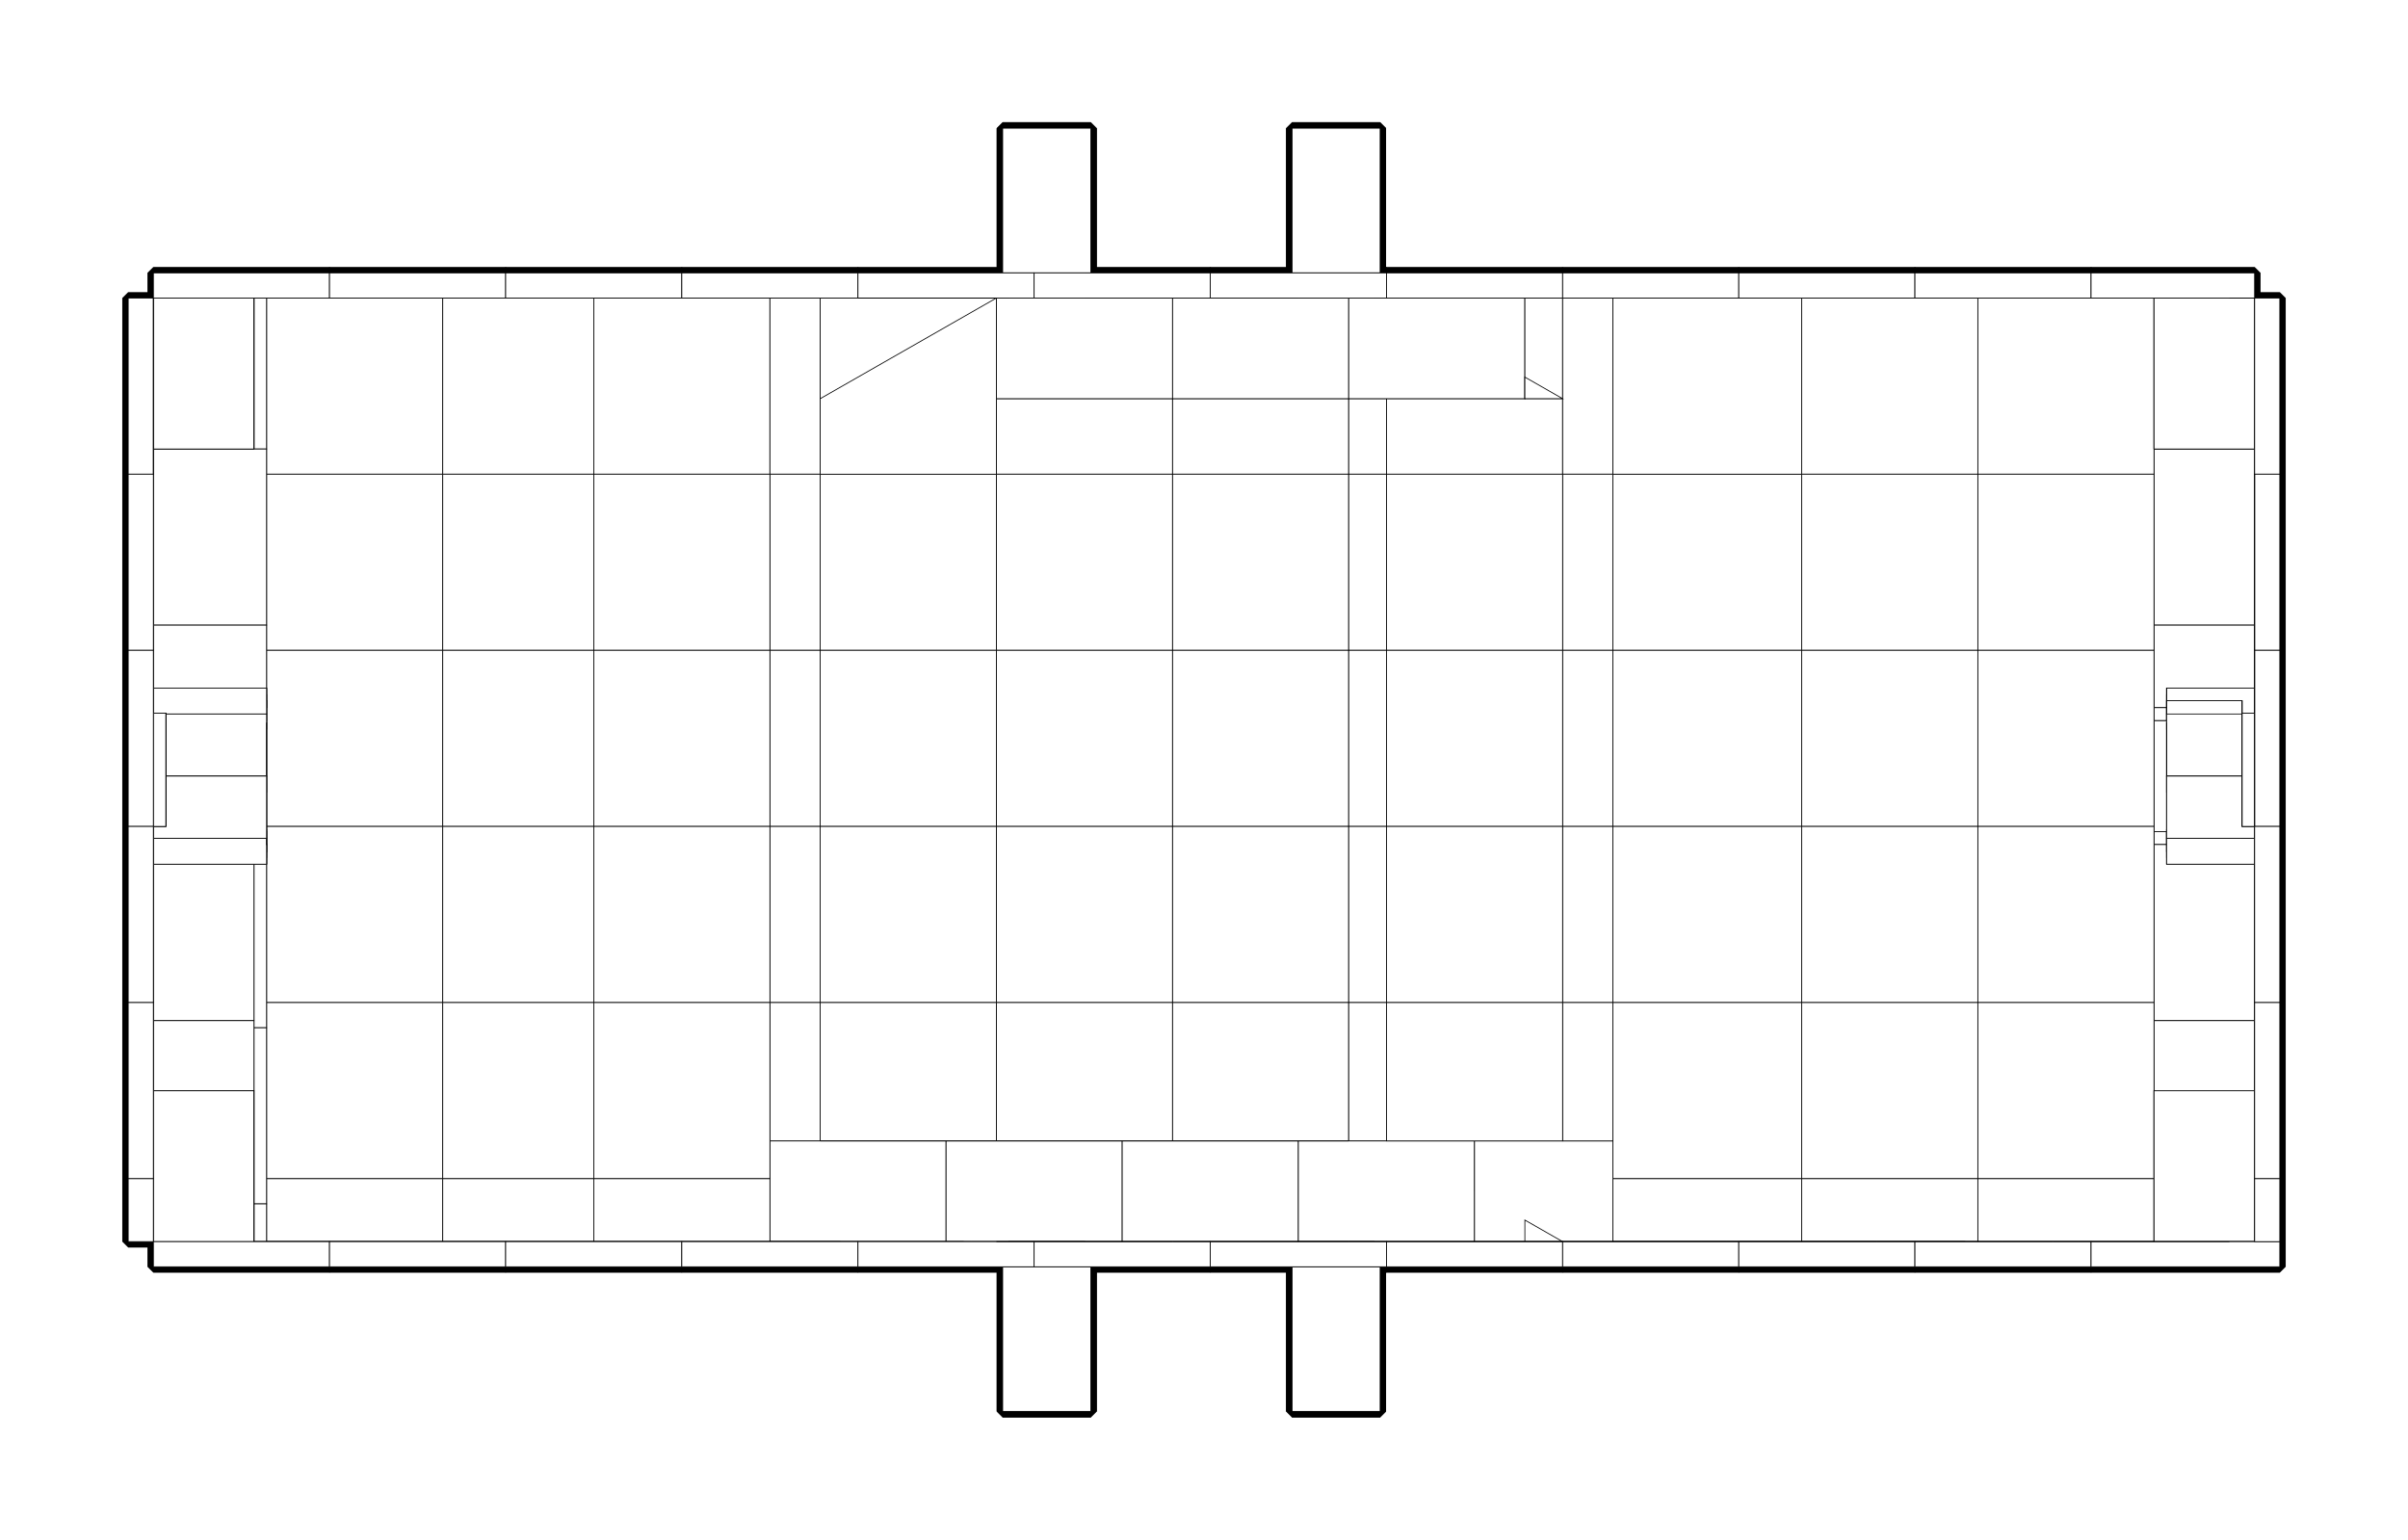 <?xml version="1.0" encoding="utf-8" ?>
<svg baseProfile="tiny" height="100%" version="1.2" viewBox="-1635.0 -971.0 3062.0 1958.0" width="100%" xmlns="http://www.w3.org/2000/svg" xmlns:ev="http://www.w3.org/2001/xml-events" xmlns:xlink="http://www.w3.org/1999/xlink"><defs><g id="bsp_ref"><polygon points="1232,-295.027 1232,-400 1232,-400 1232,-295.027" /><polygon points="-1440,-71.027 -1440,-96 -1440,-120.973" /><polygon points="-1440,192 -1440,327.027 -1440,416 -1440,416 -1440,268.8 -1440,192" /><polygon points="-1440,152.973 -1440,128 -1440,103.027" /><polygon points="768,-592 656,-592 544,-592 544,-592 752,-592 768,-592" /><polygon points="992,-592 880,-592 768,-592 768,-592 976,-592 992,-592" /><polygon points="-1088,-592 -1296,-592 -1312,-592 -1312,-592 -1216,-592 -1088,-592" /><polygon points="880,608 1104,608 1104,608 912,608 864,608 864,608" /><polygon points="128,608 304,608 304,608 240,608 80,608 80,608" /><polygon points="1120,86.71 1120,103.027 1104,103.027 1104,86.71" /><polygon points="1120,-54.71 1216,-54.71 1216,86.71 1120,86.71 1104,86.71 1104,80 1104,-54.71" /><polygon points="1104,327.027 1104,304 1104,103.027 1120,103.027 1232,103.027 1232,192 1232,327.027" /><polygon points="1232,416 1104,416 1104,327.027 1232,327.027" /><polygon points="1104,-176 1104,-368 1104,-400 1232,-400 1232,-295.027 1232,-176" /><polygon points="1232,-71.027 1120,-71.027 1104,-71.027 1104,-144 1104,-176 1232,-176" /><polygon points="1104,-71.027 1120,-71.027 1120,-54.71 1104,-54.71" /><polygon points="1120,-71.027 1120,-88.05 1120,-80 1120,-54.71" /><polygon points="1120,103.027 1120,86.71 1120,112 1120,120.051" /><polygon points="1232,-71.027 1232,-96 1120,-96 1120,-88.05 1120,-71.027" /><polygon points="-1296,-400 -1296,-592 -1088,-592 -1072,-592 -1072,-368 -1296,-368" /><polygon points="-1072,-368 -1072,-144 -1296,-144 -1296,-176 -1296,-368" /><polygon points="-1072,-144 -1072,80 -1296,80 -1296,-54.71 -1296,-71.027 -1296,-144" /><polygon points="-1072,80 -1072,304 -1296,304 -1296,112.027 -1296,103.027 -1296,86.71 -1296,80" /><polygon points="-1072,304 -1072,528 -1296,528 -1296,336.027 -1296,304" /><polygon points="-1072,528 -1072,608 -1088,608 -1296,608 -1296,560.027 -1296,528" /><polygon points="-1072,-592 -880,-592 -880,-368 -1072,-368" /><polygon points="-880,-368 -880,-144 -1072,-144 -1072,-368" /><polygon points="-880,-144 -880,80 -1072,80 -1072,-144" /><polygon points="-880,80 -880,304 -1072,304 -1072,80" /><polygon points="-880,304 -880,528 -1072,528 -1072,304" /><polygon points="-880,528 -880,608 -1072,608 -1072,528" /><polygon points="-368,-368 -368,-592 -144,-592 -144,-368" /><polygon points="-368,-144 -368,-368 -144,-368 -144,-144" /><polygon points="-368,80 -368,-144 -144,-144 -144,80" /><polygon points="-368,304 -368,80 -144,80 -144,304" /><polygon points="-368,528 -368,480 -368,304 -144,304 -144,528" /><polygon points="-144,608 -368,608 -368,528 -144,528" /><polygon points="-144,-368 -144,-592 80,-592 80,-368" /><polygon points="-144,-144 -144,-368 80,-368 80,-144" /><polygon points="-144,80 -144,-144 80,-144 80,80" /><polygon points="-144,304 -144,80 80,80 80,304" /><polygon points="-144,528 -144,304 80,304 80,528" /><polygon points="80,608 -144,608 -144,528 80,528" /><polygon points="128,-592 128,-368 80,-368 80,-592" /><polygon points="128,-368 128,-144 80,-144 80,-368" /><polygon points="128,-144 128,-71.027 128,80 80,80 80,-144" /><polygon points="128,80 128,304 80,304 80,80" /><polygon points="128,304 128,480 128,528 80,528 80,304" /><polygon points="128,528 128,608 80,608 80,528" /><polygon points="656,-368 656,-592 768,-592 880,-592 880,-368" /><polygon points="656,-144 656,-368 880,-368 880,-144" /><polygon points="656,-71.027 656,-144 880,-144 880,80 656,80" /><polygon points="880,80 880,304 656,304 656,80" /><polygon points="880,304 880,528 656,528 656,304" /><polygon points="880,528 880,608 864,608 656,608 656,528" /><polygon points="880,-592 992,-592 1104,-592 1104,-400 1104,-368 880,-368" /><polygon points="1104,-368 1104,-176 1104,-144 880,-144 880,-368" /><polygon points="1104,-144 1104,-71.027 1104,-54.71 1104,80 880,80 880,-144" /><polygon points="1104,80 1104,86.71 1104,103.027 1104,304 880,304 880,80" /><polygon points="1104,304 1104,327.027 1104,416 1104,528 880,528 880,304" /><polygon points="1104,528 1104,608 880,608 880,528" /><polygon points="-368,-368 -368,-144 -592,-144 -592,-368" /><polygon points="-368,-144 -368,80 -592,80 -592,-144" /><polygon points="-368,80 -368,304 -592,304 -592,80" /><polygon points="-368,304 -368,480 -592,480 -592,304" /><polygon points="-368,528 -368,608 -592,608 -368,480" /><polygon points="656,-368 656,-144 416,-144 416,-368" /><polygon points="656,-144 656,-71.027 656,80 416,80 416,-144" /><polygon points="656,80 656,304 416,304 416,80" /><polygon points="656,304 656,528 416,528 416,480 416,304" /><polygon points="656,528 656,608 640,608 416,608 416,528" /><polygon points="128,480 304,480 304,480 240,480 80,480 80,480" /><polygon points="128,-592 304,-491.428 352,-464 352,-368 128,-368" /><polygon points="-368,-592 -592,-464 -368,-464" /><polygon points="-144,-592 -368,-592 -368,-464 -144,-464" /><polygon points="80,-592 -144,-592 -144,-464 80,-464" /><polygon points="-368,480 -592,608 -432,608 -368,608" /><polygon points="-144,480 -368,480 -368,608 -208,608 -144,608" /><polygon points="80,480 -144,480 -144,608 16,608 80,608" /><polygon points="-880,-592 -864,-592 -656,-592 -656,-368 -880,-368" /><polygon points="-1312,-400 -1312,-592 -1296,-592 -1296,-400" /><polygon points="-1312,86.71 -1312,-54.71 -1296,-54.71 -1296,80 -1296,86.71" /><polygon points="-1312,327.027 -1312,112.027 -1296,112.027 -1296,304 -1296,336.027 -1312,336.027" /><polygon points="-1296,336.027 -1296,528 -1296,560.027 -1312,560.027 -1312,416 -1312,336.027" /><polygon points="-1296,560.027 -1296,608 -1312,608 -1312,560.027" /><polygon points="-1440,327.027 -1440,192 -1440,152.973 -1440,103.027 -1312,103.027 -1312,112.027 -1312,327.027" /><polygon points="-1312,336.027 -1312,416 -1440,416 -1440,327.027 -1312,327.027" /><polygon points="-1312,86.71 -1424,86.71 -1424,-54.71 -1312,-54.71" /><polygon points="-1296,112.027 -1312,112.027 -1312,103.027 -1296,103.027" /><polygon points="-1312,-400 -1296,-400 -1296,-368 -1296,-176 -1440,-176 -1440,-288 -1440,-400" /><polygon points="-1296,-176 -1296,-144 -1296,-71.027 -1440,-71.027 -1440,-120.973 -1440,-176" /><polygon points="-1296,-71.027 -1296,-88.051 -1296,-96 -1440,-96 -1440,-71.027" /><polygon points="-864,-592 -880,-592 -1072,-592 -1088,-592 -1088,-592 -992,-592 -864,-592" /><polygon points="1120,120.051 1120,112 1120,84 1120,103.712 1120,128" /><polygon points="1232,-96 1232,-71.027 1232,-176 1232,-295.027 1232,-295.027 1232,-99.568" /><polygon points="-1296,-96 -1296,-88.051 -1296,-80 -1296,-52 -1296,-43.182 -1296,-63" /><polygon points="-1296,-80 -1296,-88.051 -1296,-71.027 -1296,-54.71" /><polygon points="-1296,112 -1296,86.71 -1296,103.027 -1296,120.05" /><polygon points="1120,-96 1232,-96 1232,-88.05 1232,-63 1120,-63" /><polygon points="1120,-80 1216,-80 1216,-54.71 1120,-54.71" /><polygon points="1216,-80 1120,-80 1120,-52 1216,-52" /><polygon points="1232,128 1232,103.027 1120,103.027 1120,120.051 1120,128" /><polygon points="1216,-80 1216,-52 1216,16 1216,84 1216,112 1216,86.71 1216,-54.71" /><polygon points="1120,112 1120,86.71 1216,86.71 1216,112" /><polygon points="-1424,-80 -1296,-80 -1296,-54.71 -1312,-54.71 -1424,-54.71" /><polygon points="-1296,-80 -1424,-80 -1424,-52 -1296,-52" /><polygon points="-1296,128 -1296,120.05 -1296,103.027 -1312,103.027 -1440,103.027 -1440,128" /><polygon points="-1296,112 -1296,84 -1424,84 -1424,112" /><polygon points="-1424,-80 -1424,-54.71 -1424,86.71 -1424,112 -1424,84 -1424,16 -1424,-52" /><polygon points="-1424,112 -1424,86.71 -1312,86.71 -1296,86.71 -1296,112" /><polygon points="1232,-99.568 1232,-199.459 1232,-184.774 1232,-166.146 1232,-106.038 1232,-88.05 1232,-96" /><polygon points="1232,-295.027 1232,-295.027 1232,-288 1232,-199.459 1232,-99.568" /><polygon points="1232,-400 1232,-400 1232,-400 1232,-295.027 1232,-295.027" /><polygon points="1232,416 1232,416 1232,327.027 1232,192 1232,192" /><polygon points="1232,192 1232,192 1232,103.027 1232,128 1232,192" /><polygon points="-1440,268.8 -1440,416 -1440,416" /><polygon points="1232,-88.05 1232,-106.038 1232,-63" /><polygon points="544,-592 416,-592 320,-592 528,-592 544,-592" /><polygon points="1120,103.712 1120,84 1120,16 1120,36.995 1120,95" /><polygon points="-1296,84 -1296,112 -1296,120.05 -1296,128 -1296,103.713" /><polygon points="1120,-52 1120,-80 1120,-88.05 1120,-96 1120,-63 1120,-43.181" /><polygon points="1216,-52 1120,-52 1120,16 1216,16" /><polygon points="1120,84 1120,112 1216,112 1216,84" /><polygon points="-1296,-52 -1424,-52 -1424,16 -1296,16" /><polygon points="304,608 352,608 304,608" /><polygon points="304,480 352,480 304,480" /><polygon points="304,580.572 352,608 304,608 128,608 128,528 128,480" /><polygon points="304,580.572 128,480 80,480 80,608 240,608 304,608" /><polygon points="304,-491.428 128,-592 80,-592 80,-464 304,-464" /><polygon points="-1440,-64 -1440,-96 -1296,-96 -1296,-63 -1440,-63" /><polygon points="1232,95 1232,24.541 1232,80 1232,192 1232,231.459 1232,192 1232,128" /><polygon points="-1440,-63 -1440,7.46 -1440,-64 -1440,-64 -1440,-64" /><polygon points="-1440,95 -1440,128 -1440,152.973 -1440,192 -1440,192" /><polygon points="1232,-63 1232,16 1120,16 1120,-43.181 1120,-63" /><polygon points="1232,95 1232,128 1120,128 1120,103.712 1120,95" /><polygon points="-1296,-63 -1296,-43.182 -1296,16 -1440,16 -1440,-63" /><polygon points="-1296,95 -1296,103.713 -1296,128 -1440,128 -1440,95" /><polygon points="-1296,-43.182 -1296,-52 -1296,16 -1296,36.995 -1296,16" /><polygon points="1232,75.182 1232,16 1232,57.854" /><polygon points="-1296,16 -1296,84 -1296,103.713 -1296,95 -1296,36.995" /><polygon points="1216,16 1120,16 1120,84 1216,84" /><polygon points="-1296,16 -1424,16 -1424,84 -1296,84" /><polygon points="1120,36.995 1120,16 1120,-52 1120,-43.181 1120,16" /><polygon points="1232,16 1232,-63 1232,-106.038 1232,-166.146 1232,-166.146 1232,-64 1232,7.226 1232,57.854" /><polygon points="-432,-592 -592,-592 -656,-592 -640,-592 -566.4,-592 -544,-592 -432,-592" /><polygon points="-208,-592 -368,-592 -432,-592 -432,-592 -368,-592 -208,-592" /><polygon points="16,-592 -144,-592 -208,-592 -208,-592 -144,-592 16,-592" /><polygon points="240,-592 80,-592 16,-592 16,-592 80,-592 240,-592" /><polygon points="416,-592 352,-592 304,-592 240,-592 240,-592 304,-592 320,-592" /><polygon points="1104,608 1104,608 1104,608 1008,608 912,608 912,608" /><polygon points="640,608 464,608 416,608 640,608" /><polygon points="864,608 688,608 640,608 640,608 656,608 864,608" /><polygon points="-368,608 -432,608 -592,608 -368,608" /><polygon points="-144,608 -208,608 -368,608 -368,608 -144,608" /><polygon points="80,608 16,608 -144,608 -144,608 80,608" /><polygon points="1232,16 1232,75.182 1232,95 1120,95 1120,36.995 1120,16" /><polygon points="-656,-592 -592,-592 -592,-464 -592,-368 -656,-368" /><polygon points="-592,-368 -592,-144 -656,-144 -656,-368" /><polygon points="-592,-144 -592,80 -656,80 -656,-144" /><polygon points="-592,80 -592,304 -656,304 -656,80" /><polygon points="-592,304 -592,480 -656,480 -656,304" /><polygon points="-432,608 -592,608 -656,608 -656,528 -656,480 -592,480 -432,480" /><polygon points="-208,608 -368,608 -432,608 -432,480 -368,480 -208,480" /><polygon points="16,608 -144,608 -208,608 -208,480 -144,480 16,480" /><polygon points="240,608 80,608 16,608 16,480 80,480 240,480" /><polygon points="304,480 352,480 416,480 416,528 416,608 352,608 304,608 240,608 240,480" /><polygon points="-368,-464 -592,-464 -592,-592 -432,-592 -368,-592" /><polygon points="-144,-464 -368,-464 -368,-592 -208,-592 -144,-592" /><polygon points="80,-464 -144,-464 -144,-592 16,-592 80,-592" /><polygon points="304,-464 80,-464 80,-592 240,-592 304,-592" /><polygon points="352,-592 352,-464 304,-464 304,-592" /><polygon points="352,-464 352,-592 416,-592 416,-368 352,-368" /><polygon points="416,-368 416,-144 352,-144 352,-368" /><polygon points="416,-144 416,80 352,80 352,-144" /><polygon points="416,80 416,304 352,304 352,80" /><polygon points="416,304 416,480 352,480 352,304" /><polygon points="-592,-464 -368,-592 -368,-368 -592,-368" /><polygon points="416,-592 544,-592 656,-592 656,-368 416,-368" /><polygon points="-368,480 -432,480 -592,480 -368,480" /><polygon points="-144,480 -208,480 -368,480 -368,480 -144,480" /><polygon points="80,480 16,480 -144,480 -144,480 80,480" /><polygon points="352,-368 352,-144 128,-144 128,-368" /><polygon points="352,-144 352,80 128,80 128,-71.027 128,-144" /><polygon points="352,80 352,304 128,304 128,80" /><polygon points="352,304 352,480 304,480 128,480 128,304" /><polygon points="352,-464 304,-491.428 304,-464" /><polygon points="352,608 304,580.572 304,608" /><polygon points="-656,-368 -656,-144 -880,-144 -880,-368" /><polygon points="-656,-144 -656,80 -880,80 -880,-144" /><polygon points="-656,80 -656,304 -880,304 -880,80" /><polygon points="-656,304 -656,480 -656,528 -880,528 -880,304" /><polygon points="-656,528 -656,608 -864,608 -880,608 -880,528" /><polygon points="-1296,16 -1296,36.995 -1296,95 -1440,95 -1440,16" /><polygon points="-640,-592 -656,-592 -864,-592 -864,-592 -768,-592 -640,-592" /><polygon points="1232,57.854 1232,7.226 1232,24.541 1232,95 1232,75.182" /><polygon points="-1440,-288 -1440,-288 -1440,-176 -1440,-120.973 -1440,-96 -1440,-64 -1440,-64" /><polygon points="-1440,-400 -1440,-400 -1440,-288 -1440,-288" /><polygon points="-1440,129.067 -1440,192 -1440,353.067 -1440,192 -1440,129.067" /><polygon points="1232,-400 1232,-592 1232,-592 1232,-512 1232,-400" /><polygon points="-1440,416 -1440,416 -1440,353.067 -1440,192 -1440,192 -1440,268.8 -1440,416" /><polygon points="-144,-592 -208,-592 -368,-592 -368,-592 -352,-592 -256,-592 -144,-592" /><polygon points="80,-592 16,-592 -144,-592 -144,-592 -32,-592 16,-592 80,-592" /><polygon points="304,-592 240,-592 80,-592 80,-592 112,-592 304,-592" /><polygon points="528,-592 320,-592 304,-592 304,-592 336,-592 528,-592" /><polygon points="752,-592 544,-592 528,-592 528,-592 560,-592 752,-592" /><polygon points="976,-592 768,-592 752,-592 752,-592 784,-592 976,-592" /><polygon points="1200,-592 1104,-592 992,-592 976,-592 976,-592 1008,-592 1200,-592" /><polygon points="1104,-592 1104,-592 992,-592 992,-592" /><polygon points="-1216,-592 -1312,-592 -1440,-592 -1440,-592 -1440,-592 -1216,-592" /><polygon points="-992,-592 -1088,-592 -1216,-592 -1216,-592 -992,-592" /><polygon points="-768,-592 -864,-592 -992,-592 -992,-592 -768,-592" /><polygon points="-544,-592 -566.4,-592 -640,-592 -768,-592 -768,-592 -544,-592" /><polygon points="-566.4,-592 -640,-592 -640,-592" /><polygon points="1232,608 1232,608 1104,608 1104,608" /><polygon points="-566.4,608 -432,608 -409.6,608 -624,608 -624,608" /><polygon points="-1088,608 -1296,608 -1312,608 -1312,608 -1296,608 -1088,608" /><polygon points="-864,608 -1072,608 -1088,608 -1088,608 -1072,608 -880,608 -864,608" /><polygon points="-640,608 -848,608 -864,608 -864,608 -656,608 -640,608" /><polygon points="-566.4,608 -624,608 -640,608 -640,608" /><polygon points="-1440,608 -1312,608 -1296,608 -1296,608 -1296,608 -1440,608" /><polygon points="1104,-400 1104,-400 1104,-592 1104,-592" /><polygon points="1104,608 1104,608 1104,608 1104,528 1104,416 1104,416" /><polygon points="1232,-400 1232,-400 1232,-400 1104,-400 1104,-400" /><polygon points="1232,-400 1104,-400 1104,-592 1200,-592 1232,-592" /><polygon points="1104,416 1104,416 1232,416 1232,416 1232,416" /><polygon points="1232,608 1104,608 1104,416 1232,416" /><polygon points="-1312,-400 -1312,-400 -1440,-400 -1440,-400 -1440,-400" /><polygon points="-1312,-400 -1440,-400 -1440,-592 -1312,-592" /><polygon points="-1312,-592 -1312,-592 -1312,-400 -1312,-400" /><polygon points="-1312,608 -1440,608 -1440,416 -1312,416" /><polygon points="-1440,416 -1440,416 -1440,416 -1440,416 -1312,416 -1312,416" /><polygon points="-1312,416 -1312,416 -1312,560.027 -1312,608 -1312,608" /><polygon points="-1440,192 -1440,129.067 -1440,16 -1440,95 -1440,192" /><polygon points="1232,-166.146 1232,-184.774 1232,-166.146" /><polygon points="1232,-592 1232,-592 1232,-592 1232,-512 1232,-512" /><polygon points="1232,416 1232,231.459 1232,192 1232,192 1232,304 1232,416" /><polygon points="1232,192 1232,80 1232,80 1232,80 1232,192" /><polygon points="1232,231.459 1232,416 1232,416 1232,416 1232,192 1232,192" /><polygon points="-1440,-64 -1440,-64 -1440,-144 -1440,-288 -1440,-288 -1440,-64" /><polygon points="-1440,192 -1440,353.067 -1440,416 -1440,416 -1440,304 -1440,192" /><polygon points="-1440,80 -1440,7.46 -1440,-63 -1440,16 -1440,129.067 -1440,129.067" /><polygon points="-1440,416 -1440,416 -1440,608 -1440,608 -1440,528 -1440,416" /><polygon points="1232,24.541 1232,7.226 1232,-64 1216,-64 1216,80 1232,80" /><polygon points="-1424,-64 -1440,-64 -1440,7.46 -1440,80 -1424,80" /><polygon points="-432,608 -566.4,608 -640,608 -656,608 -592,608 -432,608" /><polygon points="8,-808 8,-624 8,-624 8,-624 8,-624 8,-808" /><polygon points="8,-624 8,-808 120,-808 120,-624" /><polygon points="-360,-624 -360,-808 -248,-808 -248,-624" /><polygon points="-360,-808 -360,-624 -360,-624 -360,-624 -360,-624 -360,-808" /><polygon points="120,824 120,640 120,640 120,640 120,640 120,824" /><polygon points="8,824 8,640 120,640 120,824" /><polygon points="-360,824 -360,640 -248,640 -248,824" /><polygon points="-248,824 -248,640 -248,640 -248,640 -248,640 -248,824" /><polygon points="-360,640 -352,640 -256,640 -248,640 -248,640 -360,640" /><polygon points="-248,640 -256,640 -256,640 -248,640" /><polygon points="8,640 16,640 112,640 120,640 120,640 8,640" /><polygon points="120,640 112,640 112,640 120,640" /><polygon points="-248,-624 -256,-624 -352,-624 -360,-624 -360,-624 -248,-624" /><polygon points="-360,-624 -352,-624 -352,-624 -360,-624" /><polygon points="120,-624 112,-624 16,-624 8,-624 8,-624 120,-624" /><polygon points="8,-624 16,-624 16,-624 8,-624" /><polygon points="336,-592 304,-592 112,-592 112,-592 304,-592 336,-592" /><polygon points="560,-592 528,-592 336,-592 336,-592 528,-592 560,-592" /><polygon points="784,-592 752,-592 560,-592 560,-592 752,-592 784,-592" /><polygon points="1008,-592 976,-592 784,-592 784,-592 976,-592 1008,-592" /><polygon points="1232,-592 1232,-592 1232,-592 1200,-592 1200,-592" /><polygon points="-32,-592 -144,-592 -256,-592 -256,-592 -144,-592 -32,-592" /><polygon points="112,-592 80,-592 16,-592 16,-624 112,-624" /><polygon points="-256,-624 -256,-624 -256,-592 -256,-592" /><polygon points="-256,-592 -352,-592 -352,-624 -256,-624" /><polygon points="1104,608 1232,608 1232,608 1200,608 1008,608 1008,608" /><polygon points="-208,608 -256,608 -352,608 -368,608 -400,608 -409.6,608 -432,608 -432,608 -368,608 -208,608" /><polygon points="16,608 -32,608 -208,608 -208,608 -144,608 16,608" /><polygon points="240,608 112,608 16,608 16,608 80,608 240,608" /><polygon points="464,608 336,608 240,608 240,608 304,608 352,608 416,608 464,608" /><polygon points="688,608 560,608 464,608 464,608 640,608 688,608" /><polygon points="912,608 784,608 688,608 688,608 864,608 912,608" /><polygon points="16,608 16,608 -32,608 -32,608" /><polygon points="-352,608 -352,608 -368,608 -368,608" /><polygon points="-1296,608 -1072,608 -1072,608 -1216,608 -1296,608" /><polygon points="-1072,608 -848,608 -848,608 -992,608 -1072,608" /><polygon points="-848,608 -624,608 -624,608 -768,608 -848,608" /><polygon points="-624,608 -409.6,608 -400,608 -400,608 -544,608 -624,608" /><polygon points="-400,608 -368,608 -368,608 -368,608 -400,608" /><polygon points="-1072,608 -1296,608 -1296,608 -1088,608 -1072,608" /><polygon points="-848,608 -1072,608 -1072,608 -864,608 -848,608" /><polygon points="-624,608 -848,608 -848,608 -640,608 -624,608" /><polygon points="16,640 16,640 16,608 16,608" /><polygon points="112,608 112,608 112,640 112,640" /><polygon points="16,608 112,608 112,640 16,640" /><polygon points="-352,608 -256,608 -256,640 -352,640" /><polygon points="1232,-288 1232,-144 1232,-64 1232,-64 1232,-166.146 1232,-184.774 1232,-199.459 1232,-288" /><polygon points="1232,-512 1232,-368 1232,-288 1232,-288 1232,-295.027 1232,-400 1232,-512" /><polygon points="1232,-512 1232,-592 1232,-592 1232,-592 1232,-368 1232,-368" /><polygon points="-1440,-400 -1440,-592 -1440,-592 -1440,-400" /><polygon points="-1440,-144 -1440,-64 -1440,80 -1440,80 -1440,-144" /><polygon points="-1440,-368 -1440,-288 -1440,-144 -1440,-144 -1440,-368" /><polygon points="-1440,-288 -1440,-368 -1440,-400 -1440,-400 -1440,-400 -1440,-288" /><polygon points="-1440,80 -1440,80 -1440,129.067 -1440,192 -1440,192 -1440,80" /><polygon points="1232,80 1232,80 1216,80 1216,80" /><polygon points="1216,-64 1216,-64 1232,-64 1232,-64" /><polygon points="1232,80 1216,80 1216,-64 1232,-64" /><polygon points="1216,80 1216,80 1216,-64 1216,-64" /><polygon points="-1424,80 -1424,80 -1440,80 -1440,80" /><polygon points="-1440,-64 -1440,-64 -1424,-64 -1424,-64" /><polygon points="-1424,80 -1440,80 -1440,-64 -1424,-64" /><polygon points="-1424,-64 -1424,-64 -1424,80 -1424,80" /><polygon points="-352,640 -352,640 -360,640 -360,640" /><polygon points="-248,640 -256,640 -352,640 -360,640 -360,640 -248,640" /><polygon points="16,640 16,640 8,640 8,640" /><polygon points="120,640 112,640 16,640 8,640 8,640 120,640" /><polygon points="-256,-624 -256,-624 -248,-624 -248,-624" /><polygon points="-360,-624 -352,-624 -256,-624 -248,-624 -248,-624 -360,-624" /><polygon points="8,-624 16,-624 112,-624 120,-624 120,-624 8,-624" /><polygon points="112,-624 112,-624 120,-624 120,-624" /><polygon points="120,-624 120,-624 120,-624 120,-808 120,-808 120,-624" /><polygon points="-248,-624 -248,-624 -248,-624 -248,-808 -248,-808 -248,-624" /><polygon points="1232,608 1232,608 1232,608 1232,416 1232,416 1232,416 1232,528 1232,608" /><polygon points="1200,-592 1232,-592 1232,-592 1232,-592 1200,-592 1008,-592 1008,-592" /><polygon points="-144,-592 -256,-592 -352,-592 -368,-592 -368,-592 -320,-592 -144,-592" /><polygon points="80,-592 16,-592 -32,-592 -144,-592 -144,-592 -96,-592 80,-592" /><polygon points="304,-592 112,-592 80,-592 80,-592 128,-592 304,-592" /><polygon points="528,-592 336,-592 304,-592 304,-592 352,-592 528,-592" /><polygon points="752,-592 560,-592 528,-592 528,-592 576,-592 752,-592" /><polygon points="976,-592 784,-592 752,-592 752,-592 800,-592 976,-592" /><polygon points="1200,-592 1008,-592 976,-592 976,-592 1024,-592 1200,-592" /><polygon points="16,-592 16,-592 -32,-592 -32,-592" /><polygon points="-352,-592 -352,-592 -368,-592 -368,-592" /><polygon points="16,-624 16,-624 16,-592 16,-592" /><polygon points="16,-592 80,-592 112,-592 112,-624 16,-624" /><polygon points="112,-592 112,-592 112,-624 112,-624" /><polygon points="-256,-624 -352,-624 -352,-592 -256,-592" /><polygon points="-352,-624 -352,-624 -352,-592 -352,-592" /><polygon points="1232,608 1232,608 1200,608 1200,608" /><polygon points="336,608 304,608 112,608 112,608 240,608 336,608" /><polygon points="560,608 528,608 336,608 336,608 464,608 560,608" /><polygon points="784,608 752,608 560,608 560,608 688,608 784,608" /><polygon points="1008,608 976,608 784,608 784,608 912,608 1008,608" /><polygon points="-32,608 -144,608 -256,608 -256,608 -208,608 -32,608" /><polygon points="-256,640 -256,640 -256,608 -256,608" /><polygon points="112,608 80,608 16,608 16,640 112,640" /><polygon points="-256,608 -352,608 -352,640 -256,640" /><polygon points="-352,608 -352,608 -352,640 -352,640" /><polygon points="8,640 8,640 8,640 8,824 8,824 8,640" /><polygon points="-360,640 -360,640 -360,640 -360,824 -360,824 -360,640" /><polygon points="120,-808 120,-808 8,-808 8,-808" /><polygon points="8,-808 8,-624 120,-624 120,-808" /><polygon points="-248,-808 -248,-808 -360,-808 -360,-808" /><polygon points="-360,-808 -360,-624 -248,-624 -248,-808" /><polygon points="8,824 8,824 120,824 120,824" /><polygon points="8,640 8,824 120,824 120,640" /><polygon points="-360,824 -360,824 -248,824 -248,824" /><polygon points="-360,640 -360,824 -248,824 -248,640" /><polygon points="-1472,-592 -1440,-592 -1440,-368 -1472,-368" /><polygon points="-1440,-368 -1440,-144 -1472,-144 -1472,-368" /><polygon points="-1440,-144 -1440,80 -1472,80 -1472,-144" /><polygon points="-1440,80 -1440,192 -1440,304 -1472,304 -1472,80" /><polygon points="-1440,304 -1440,416 -1440,528 -1472,528 -1472,304" /><polygon points="-1440,528 -1440,608 -1472,608 -1472,528" /><polygon points="-1216,640 -1440,640 -1440,608 -1296,608 -1216,608" /><polygon points="-992,640 -1216,640 -1216,608 -1072,608 -992,608" /><polygon points="-768,640 -992,640 -992,608 -848,608 -768,608" /><polygon points="-544,640 -768,640 -768,608 -624,608 -544,608" /><polygon points="-320,640 -544,640 -544,608 -400,608 -368,608 -320,608" /><polygon points="-96,640 -320,640 -320,608 -144,608 -96,608" /><polygon points="128,640 -96,640 -96,608 80,608 128,608" /><polygon points="352,640 128,640 128,608 304,608 352,608" /><polygon points="576,640 352,640 352,608 528,608 576,608" /><polygon points="800,640 576,640 576,608 752,608 800,608" /><polygon points="1024,640 800,640 800,608 976,608 1024,608" /><polygon points="1200,608 1232,608 1264,608 1264,640 1024,640 1024,608" /><polygon points="1232,-592 1264,-592 1264,-368 1232,-368" /><polygon points="1264,-368 1264,-144 1232,-144 1232,-368" /><polygon points="1264,-144 1264,80 1232,80 1232,-144" /><polygon points="1264,80 1264,304 1232,304 1232,192 1232,80" /><polygon points="1264,304 1264,528 1232,528 1232,416 1232,304" /><polygon points="1264,528 1264,608 1232,608 1232,528" /><polygon points="-1216,-592 -1440,-592 -1440,-624 -1216,-624" /><polygon points="-992,-592 -1216,-592 -1216,-624 -992,-624" /><polygon points="-768,-592 -992,-592 -992,-624 -768,-624" /><polygon points="-544,-592 -768,-592 -768,-624 -544,-624" /><polygon points="-320,-592 -368,-592 -544,-592 -544,-624 -320,-624" /><polygon points="-96,-592 -144,-592 -320,-592 -320,-624 -96,-624" /><polygon points="128,-592 80,-592 -96,-592 -96,-624 128,-624" /><polygon points="352,-592 304,-592 128,-592 128,-624 352,-624" /><polygon points="576,-592 528,-592 352,-592 352,-624 576,-624" /><polygon points="800,-592 752,-592 576,-592 576,-624 800,-624" /><polygon points="1024,-592 976,-592 800,-592 800,-624 1024,-624" /><polygon points="1232,-624 1232,-592 1200,-592 1024,-592 1024,-624" /><polygon points="1232,-144 1232,80 1232,80 1232,-64 1232,-144" /><polygon points="1232,-368 1232,-144 1232,-144 1232,-288 1232,-368" /><polygon points="-1440,-592 -1440,-592 -1440,-400 -1440,-368 -1440,-368" /><polygon points="1232,-592 1232,-592 1200,-592 1200,-592" /><polygon points="-368,-592 -368,-592 -368,-592 -368,-592 -432,-592 -544,-592 -544,-592" /><polygon points="-144,608 -320,608 -368,608 -368,608 -352,608 -256,608 -144,608" /><polygon points="80,608 -96,608 -144,608 -144,608 -32,608 16,608 80,608" /><polygon points="304,608 128,608 80,608 80,608 112,608 304,608" /><polygon points="528,608 352,608 304,608 304,608 336,608 528,608" /><polygon points="752,608 576,608 528,608 528,608 560,608 752,608" /><polygon points="976,608 800,608 752,608 752,608 784,608 976,608" /><polygon points="1200,608 1024,608 976,608 976,608 1008,608 1200,608" /></g></defs><rect fill="#fff" height="1958.0" id="background" width="3062.0" x="-1635.0" y="-971.0" /><use fill="none" stroke="black" stroke-miterlimit="0" stroke-width="15" xlink:href="#bsp_ref" /><use fill="white" stroke="black" stroke-width="1" xlink:href="#bsp_ref" /></svg>